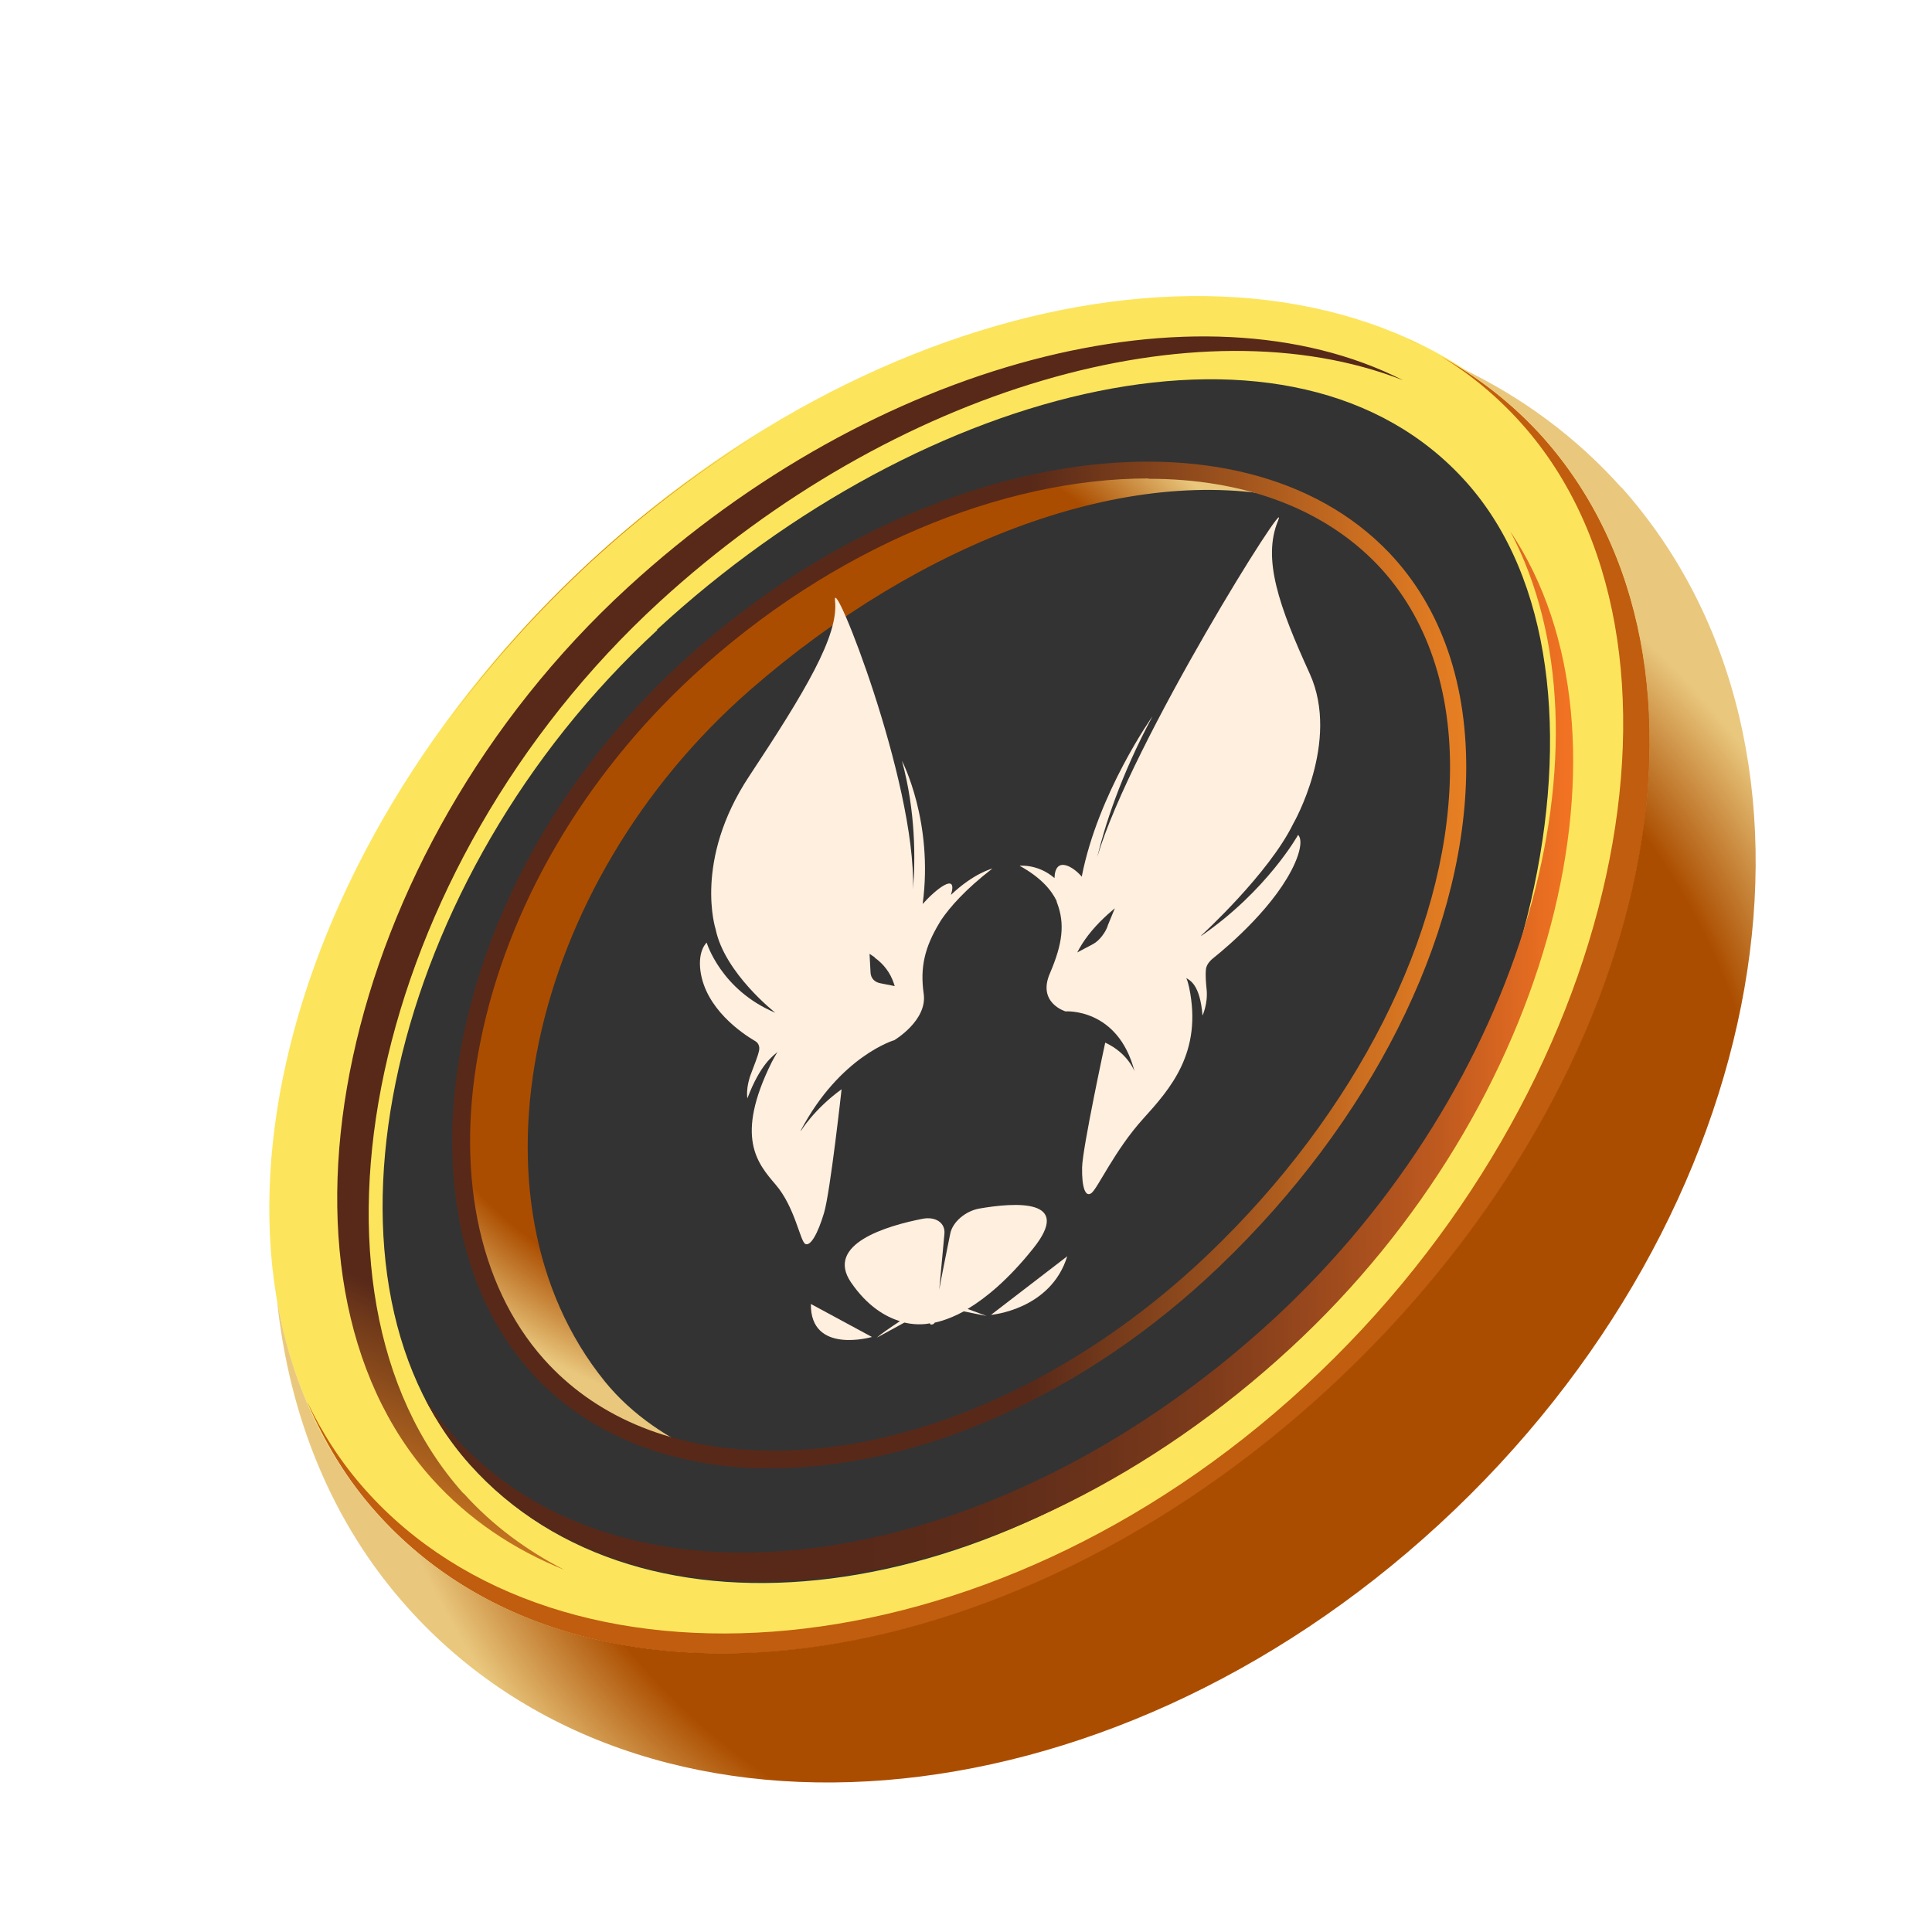 <svg width="65" height="65" viewBox="0 0 65 65" fill="none" xmlns="http://www.w3.org/2000/svg">
<path d="M44.712 46.724C55.551 36.732 58.776 22.395 51.915 14.702C45.054 7.009 30.706 8.873 19.867 18.866C9.029 28.858 5.804 43.195 12.664 50.888C19.525 58.581 33.873 56.717 44.712 46.724Z" fill="#FCE55C"/>
<path d="M22.115 21.196C13.083 29.517 10.053 42.82 15.8 49.265C21.558 55.71 33.538 54.199 42.57 45.865C51.602 37.544 55.096 22.683 49.338 16.227C43.58 9.77 31.135 12.851 22.103 21.184L22.115 21.196Z" fill="#333333"/>
<path d="M26.259 14.125C26.259 14.125 26.282 14.113 26.294 14.102C26.282 14.102 26.271 14.113 26.259 14.125Z" fill="#C15D0E"/>
<path d="M14.569 24.914C14.569 24.914 14.581 24.891 14.592 24.879C14.592 24.891 14.581 24.902 14.569 24.914Z" fill="#C15D0E"/>
<path d="M47.678 11.564C47.55 11.505 47.434 11.434 47.306 11.375C47.434 11.434 47.562 11.505 47.678 11.564Z" fill="#C15D0E"/>
<path d="M19.886 18.895C21.732 17.195 23.67 15.743 25.655 14.516C23.659 15.743 21.72 17.183 19.874 18.883C18.028 20.583 16.426 22.412 15.033 24.313C16.426 22.424 18.04 20.595 19.886 18.895Z" fill="#C15D0E"/>
<path d="M51.915 14.715C50.917 13.605 49.756 12.708 48.479 11.988C49.489 12.602 50.394 13.357 51.195 14.255C57.743 21.596 54.643 36.729 43.905 46.632C33.166 56.535 18.841 57.479 12.293 50.126C11.492 49.229 10.842 48.225 10.332 47.151C10.912 48.509 11.667 49.783 12.665 50.893C19.526 58.589 33.875 56.724 44.706 46.726C55.537 36.729 58.764 22.399 51.903 14.703L51.915 14.715Z" fill="#C15D0E"/>
<path style="mix-blend-mode:multiply" d="M20.35 46.479C15.44 40.412 17.727 29.765 25.249 23.202C31.019 18.174 37.973 15.577 43.382 16.769C37.822 14.243 29.521 16.592 23.113 22.506C15.335 29.671 13.141 40.093 18.214 45.783C19.7 47.447 21.639 48.497 23.833 49.005C22.509 48.415 21.279 47.624 20.35 46.479Z" fill="url(#paint0_radial_6413_11140)"/>
<path d="M15.591 50.245C9.484 43.434 12.41 29.223 22.184 20.252C30.067 13.028 40.318 10.101 47.202 12.792C40.352 9.31 29.428 12.143 21.128 19.756C11.342 28.727 8.428 42.939 14.534 49.749C15.765 51.118 17.285 52.134 18.992 52.818C17.727 52.169 16.566 51.319 15.602 50.245H15.591Z" fill="url(#paint1_linear_6413_11140)"/>
<path d="M54.55 16.404C53.018 14.692 51.196 13.358 49.175 12.391C50.174 13.028 51.079 13.795 51.892 14.692C58.753 22.388 55.526 36.718 44.694 46.715C33.852 56.713 19.515 58.578 12.654 50.882C10.877 48.887 9.798 46.456 9.322 43.765C9.728 47.636 11.144 51.213 13.698 54.069C21.604 62.922 37.149 61.671 48.432 51.272C59.717 40.873 62.456 25.256 54.55 16.392V16.404Z" fill="url(#paint2_radial_6413_11140)"/>
<path d="M25.969 49.395C25.772 49.395 25.574 49.395 25.377 49.395C22.243 49.265 19.631 48.143 17.843 46.137C15.486 43.505 14.662 39.409 15.579 34.9C16.519 30.273 19.12 25.799 22.916 22.305C30.81 15.023 41.722 13.335 46.738 18.599C48.502 20.452 49.396 23.061 49.326 26.142C49.199 31.595 46.099 37.756 41.026 42.608C36.556 46.892 30.973 49.395 25.957 49.395H25.969ZM38.623 16.097C33.759 16.097 28.001 18.41 23.322 22.73C19.631 26.142 17.088 30.497 16.171 35.006C15.289 39.314 16.067 43.221 18.296 45.724C19.979 47.612 22.44 48.675 25.424 48.793C30.427 49.017 36.127 46.526 40.666 42.183C45.623 37.438 48.665 31.43 48.781 26.13C48.85 23.214 48.003 20.747 46.355 19.012C44.486 17.053 41.746 16.108 38.646 16.108L38.623 16.097Z" fill="url(#paint3_linear_6413_11140)"/>
<path d="M50.812 17.879C54.527 24.89 51.335 36.54 42.848 44.378C33.422 53.065 21.058 54.812 15.242 48.285C14.894 47.895 14.581 47.482 14.29 47.046C14.72 47.848 15.207 48.592 15.811 49.265C21.639 55.792 34.002 54.045 43.417 45.358C52.321 37.154 55.409 24.737 50.812 17.879Z" fill="url(#paint4_linear_6413_11140)"/>
<path d="M32.575 44.025C33.144 43.683 33.91 43.069 34.757 42.007C36.115 40.319 34.165 40.449 32.946 40.661C32.482 40.744 32.052 41.11 31.971 41.499C31.843 42.137 31.658 43.045 31.6 43.388L31.774 41.511C31.809 41.145 31.483 40.921 31.042 41.004C29.835 41.24 27.757 41.853 28.628 43.14C29.185 43.954 29.789 44.297 30.276 44.45C29.939 44.674 29.626 44.887 29.498 45.005L30.427 44.497C30.892 44.604 31.228 44.533 31.286 44.521C31.286 44.592 31.414 44.568 31.449 44.497C31.449 44.497 31.867 44.426 32.424 44.12L33.19 44.273L32.552 44.037L32.575 44.025Z" fill="#FFEFDF"/>
<path d="M40.422 31.466C40.422 31.466 42.686 29.4 43.51 27.712C43.51 27.712 45.101 24.962 44.068 22.672C43.023 20.382 42.466 18.8 43 17.514C43.487 16.345 38.042 25.009 36.916 28.833C37.16 27.818 37.694 26.107 38.774 24.1C38.774 24.1 36.94 26.685 36.394 29.494C36.104 29.152 35.5 28.786 35.477 29.542C34.92 29.058 34.304 29.128 34.304 29.128C35.036 29.53 35.384 29.966 35.547 30.309C35.547 30.332 35.558 30.368 35.57 30.391C35.825 31.076 35.756 31.737 35.326 32.74C34.885 33.744 35.848 34.027 35.848 34.027C35.848 34.027 37.613 33.897 38.17 36.045C38.17 36.045 37.95 35.432 37.184 35.078C37.184 35.078 36.417 38.63 36.406 39.279C36.394 39.929 36.51 40.295 36.719 40.141C36.928 39.988 37.508 38.689 38.461 37.639C39.366 36.636 40.469 35.408 40.005 33.212C39.981 33.106 39.958 33.012 39.912 32.906C40.016 32.976 40.376 33.106 40.457 34.169C40.457 34.169 40.643 33.767 40.596 33.295C40.573 33.059 40.55 32.823 40.573 32.611C40.585 32.481 40.678 32.351 40.806 32.245C41.386 31.784 42.953 30.427 43.568 29.034C43.905 28.255 43.673 28.09 43.673 28.09C43.673 28.09 42.628 29.966 40.411 31.489L40.422 31.466ZM37.265 31.159C37.195 31.359 36.998 31.643 36.777 31.761L36.243 32.044L36.313 31.914C36.545 31.501 36.882 31.111 37.276 30.757L37.508 30.557L37.265 31.147V31.159Z" fill="#FFEFDF"/>
<path d="M26.944 38.028C28.268 35.525 30.09 34.994 30.09 34.994C30.09 34.994 31.205 34.333 31.077 33.436C30.949 32.539 31.112 31.866 31.611 31.04C31.634 31.005 31.646 30.981 31.669 30.945C31.959 30.52 32.482 29.919 33.387 29.222C33.387 29.222 32.76 29.376 31.994 30.107C32.238 29.305 31.46 29.942 31.042 30.414C31.414 27.64 30.346 25.598 30.346 25.598C30.81 27.31 30.799 28.927 30.717 29.919C30.822 26.283 27.977 19.166 28.094 20.216C28.221 21.384 27.084 23.273 25.203 26.118C23.322 28.962 24.077 31.264 24.077 31.264C24.379 32.74 26.085 34.073 26.085 34.073C24.251 33.306 23.775 31.713 23.775 31.713C23.775 31.713 23.473 31.972 23.566 32.669C23.74 33.932 24.948 34.758 25.412 35.029C25.516 35.089 25.563 35.206 25.54 35.336C25.493 35.561 25.377 35.82 25.284 36.08C25.075 36.599 25.145 36.953 25.145 36.953C25.586 35.785 26.027 35.513 26.155 35.395C26.085 35.513 26.016 35.632 25.957 35.749C24.715 38.264 25.482 39.137 26.097 39.857C26.747 40.613 26.921 41.769 27.095 41.852C27.269 41.935 27.513 41.51 27.722 40.813C27.931 40.129 28.314 36.647 28.314 36.647C27.386 37.319 26.944 38.051 26.944 38.051V38.028ZM29.429 32.22C29.73 32.433 29.951 32.728 30.067 33.07L30.102 33.176L29.626 33.082C29.429 33.047 29.301 32.917 29.289 32.728L29.255 32.09L29.429 32.208V32.22Z" fill="#FFEFDF"/>
<path d="M35.906 42.266L33.341 44.237C33.341 44.237 35.349 44.072 35.906 42.266Z" fill="#FFEFDF"/>
<path d="M29.336 44.981L27.281 43.871C27.258 45.583 29.336 44.981 29.336 44.981Z" fill="#FFEFDF"/>
<defs>
<radialGradient id="paint0_radial_6413_11140" cx="0" cy="0" r="1" gradientUnits="userSpaceOnUse" gradientTransform="translate(26.921 29.199) scale(18.389 18.697)">
<stop offset="0.83" stop-color="#AB4D00"/>
<stop offset="1" stop-color="#E9C87E"/>
</radialGradient>
<linearGradient id="paint1_linear_6413_11140" x1="28.117" y1="27.063" x2="16.223" y2="54.932" gradientUnits="userSpaceOnUse">
<stop offset="0.3" stop-color="#582919"/>
<stop offset="0.69" stop-color="#582919"/>
<stop offset="0.74" stop-color="#743C1A"/>
<stop offset="0.92" stop-color="#CE7920"/>
<stop offset="1" stop-color="#F29223"/>
</linearGradient>
<radialGradient id="paint2_radial_6413_11140" cx="0" cy="0" r="1" gradientUnits="userSpaceOnUse" gradientTransform="translate(37.845 41.298) scale(26.143 26.582)">
<stop offset="0.83" stop-color="#AB4D00"/>
<stop offset="1" stop-color="#E9C87E"/>
</radialGradient>
<linearGradient id="paint3_linear_6413_11140" x1="15.219" y1="32.456" x2="49.338" y2="32.456" gradientUnits="userSpaceOnUse">
<stop offset="0.57" stop-color="#582919"/>
<stop offset="0.67" stop-color="#7B3E1B"/>
<stop offset="0.89" stop-color="#C96D20"/>
<stop offset="1" stop-color="#E88023"/>
</linearGradient>
<linearGradient id="paint4_linear_6413_11140" x1="14.29" y1="35.549" x2="52.925" y2="35.549" gradientUnits="userSpaceOnUse">
<stop offset="0.38" stop-color="#582919"/>
<stop offset="0.47" stop-color="#5C2B19"/>
<stop offset="0.57" stop-color="#68311A"/>
<stop offset="0.68" stop-color="#7D3B1B"/>
<stop offset="0.78" stop-color="#9B491D"/>
<stop offset="0.89" stop-color="#C15B1F"/>
<stop offset="0.99" stop-color="#EF7122"/>
<stop offset="1" stop-color="#F27323"/>
</linearGradient>
</defs>
</svg>
